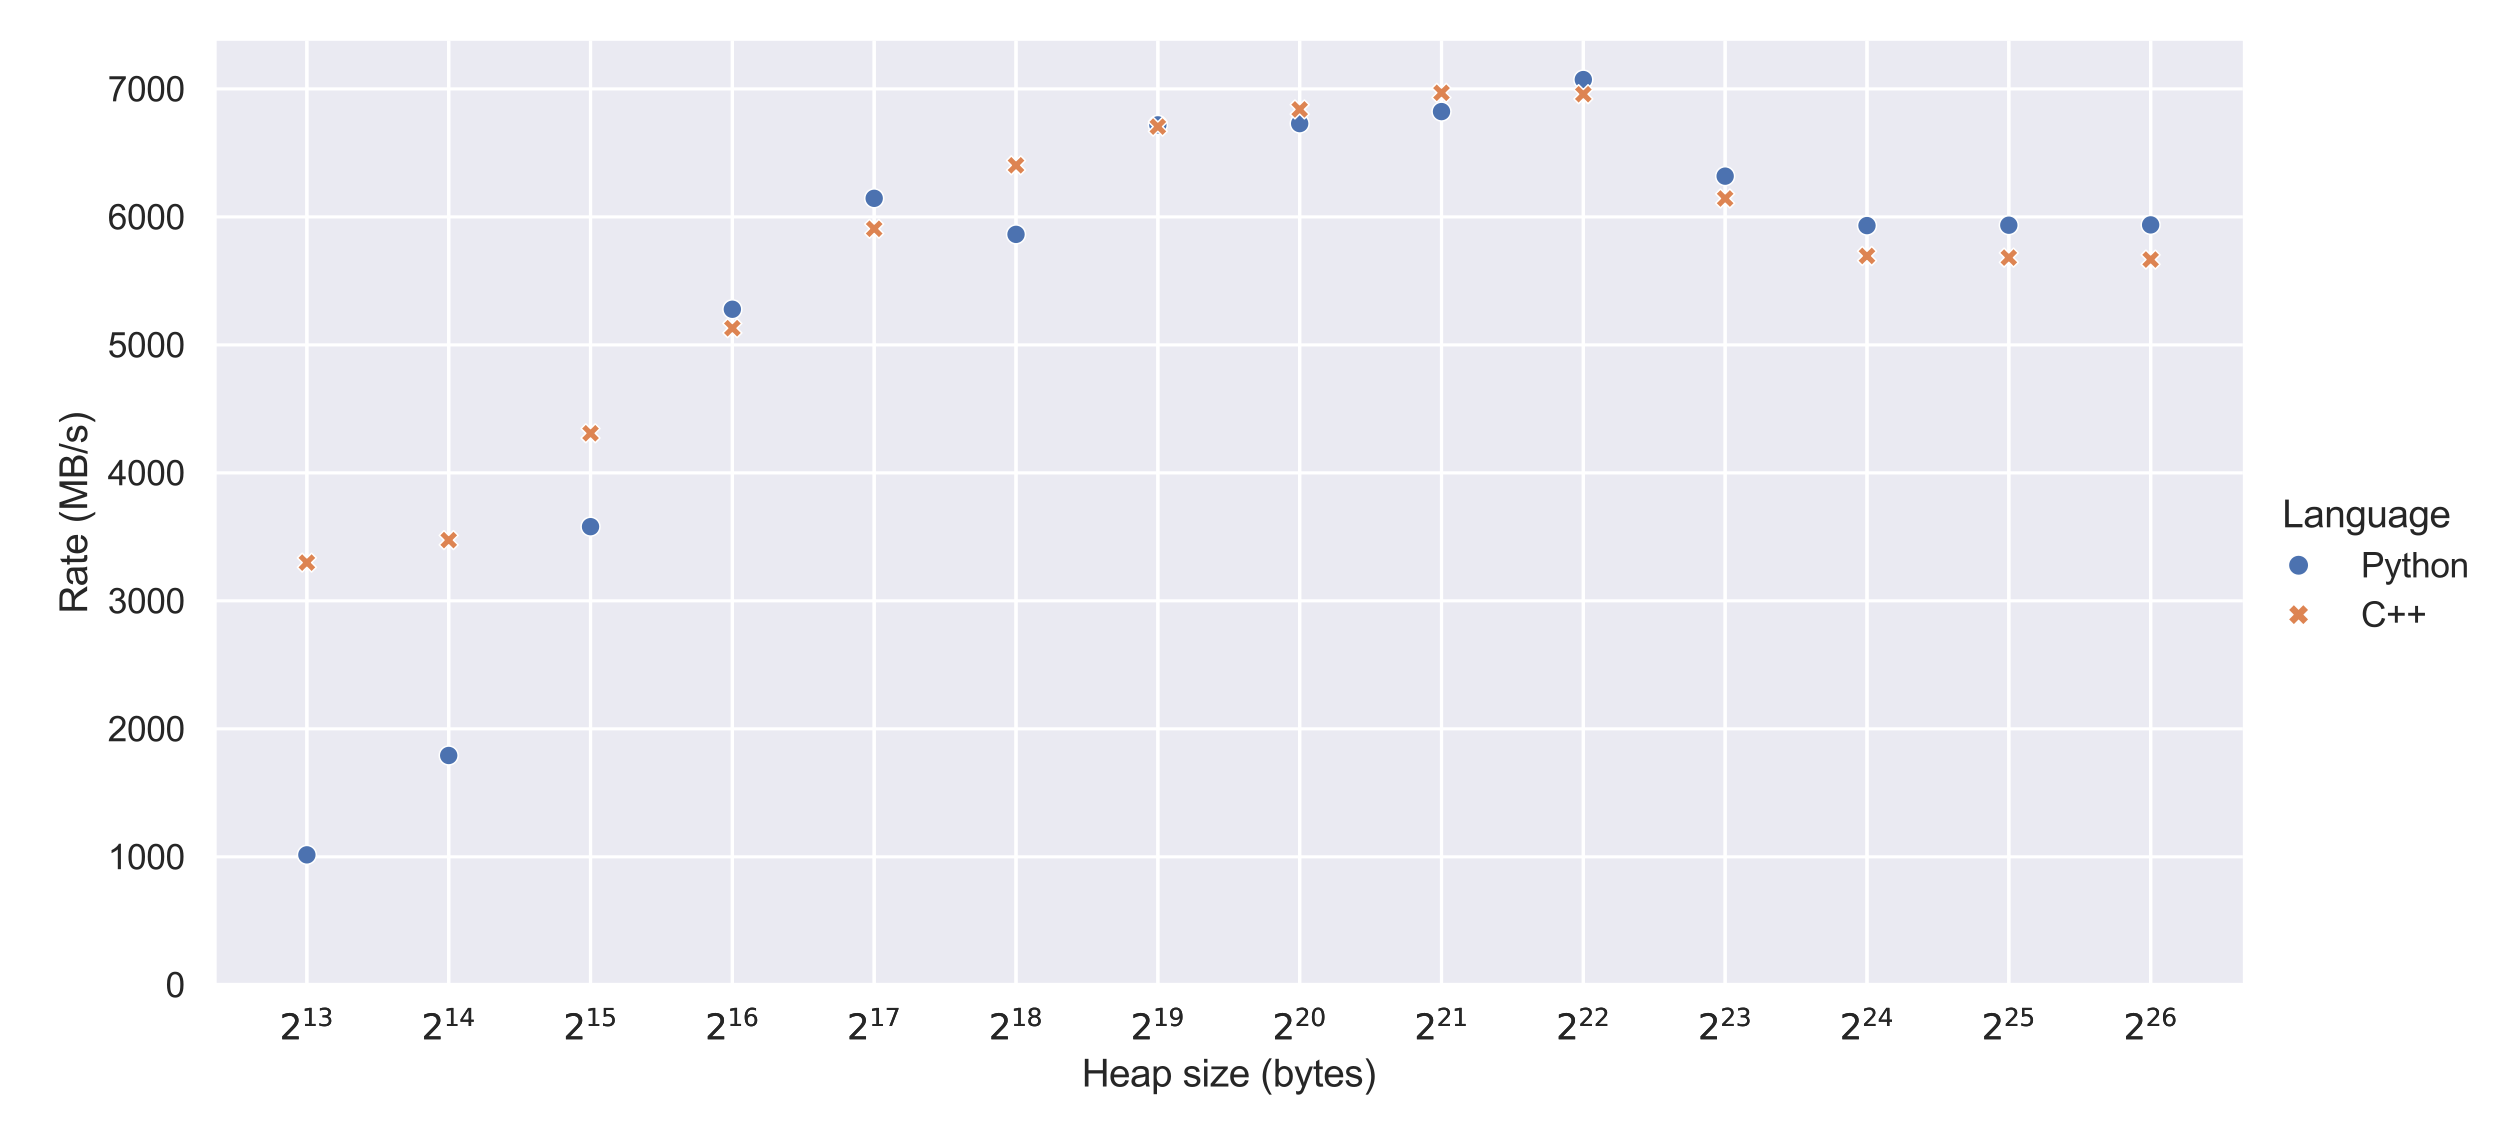 <?xml version="1.0" encoding="utf-8" standalone="no"?>
<!DOCTYPE svg PUBLIC "-//W3C//DTD SVG 1.1//EN"
  "http://www.w3.org/Graphics/SVG/1.1/DTD/svg11.dtd">
<svg xmlns:xlink="http://www.w3.org/1999/xlink" width="793.71pt" height="360pt" viewBox="0 0 793.71 360" xmlns="http://www.w3.org/2000/svg" version="1.1">
 <defs>
  <style type="text/css">*{stroke-linejoin: round; stroke-linecap: butt}</style>
 </defs>
 <g id="figure_1">
  <g id="patch_1">
   <path d="M 0 360
L 793.71 360
L 793.71 0
L 0 0
z
" style="fill: #ffffff"/>
  </g>
  <g id="axes_1">
   <g id="patch_2">
    <path d="M 68.16 312.66
L 712.063 312.66
L 712.063 12.96
L 68.16 12.96
z
" style="fill: #eaeaf2"/>
   </g>
   <g id="matplotlib.axis_1">
    <g id="xtick_1">
     <g id="line2d_1">
      <path d="M 97.428 312.66
L 97.428 12.96
" clip-path="url(#p0c4c0408ab)" style="fill: none; stroke: #ffffff; stroke-linecap: round"/>
     </g>
     <g id="text_1">
      <!-- $2^{13}$ -->
      <g style="fill: #262626" transform="translate(88.793 330.034) scale(0.11 -0.11)">
       <defs>
        <path id="DejaVuSans-32" d="M 1228 531
L 3431 531
L 3431 0
L 469 0
L 469 531
Q 828 903 1448 1529
Q 2069 2156 2228 2338
Q 2531 2678 2651 2914
Q 2772 3150 2772 3378
Q 2772 3750 2511 3984
Q 2250 4219 1831 4219
Q 1534 4219 1204 4116
Q 875 4013 500 3803
L 500 4441
Q 881 4594 1212 4672
Q 1544 4750 1819 4750
Q 2544 4750 2975 4387
Q 3406 4025 3406 3419
Q 3406 3131 3298 2873
Q 3191 2616 2906 2266
Q 2828 2175 2409 1742
Q 1991 1309 1228 531
z
" transform="scale(0.016)"/>
        <path id="DejaVuSans-31" d="M 794 531
L 1825 531
L 1825 4091
L 703 3866
L 703 4441
L 1819 4666
L 2450 4666
L 2450 531
L 3481 531
L 3481 0
L 794 0
L 794 531
z
" transform="scale(0.016)"/>
        <path id="DejaVuSans-33" d="M 2597 2516
Q 3050 2419 3304 2112
Q 3559 1806 3559 1356
Q 3559 666 3084 287
Q 2609 -91 1734 -91
Q 1441 -91 1130 -33
Q 819 25 488 141
L 488 750
Q 750 597 1062 519
Q 1375 441 1716 441
Q 2309 441 2620 675
Q 2931 909 2931 1356
Q 2931 1769 2642 2001
Q 2353 2234 1838 2234
L 1294 2234
L 1294 2753
L 1863 2753
Q 2328 2753 2575 2939
Q 2822 3125 2822 3475
Q 2822 3834 2567 4026
Q 2313 4219 1838 4219
Q 1578 4219 1281 4162
Q 984 4106 628 3988
L 628 4550
Q 988 4650 1302 4700
Q 1616 4750 1894 4750
Q 2613 4750 3031 4423
Q 3450 4097 3450 3541
Q 3450 3153 3228 2886
Q 3006 2619 2597 2516
z
" transform="scale(0.016)"/>
       </defs>
       <use xlink:href="#DejaVuSans-32" transform="translate(0 0.766)"/>
       <use xlink:href="#DejaVuSans-31" transform="translate(64.58 39.047) scale(0.7)"/>
       <use xlink:href="#DejaVuSans-33" transform="translate(109.116 39.047) scale(0.7)"/>
      </g>
     </g>
    </g>
    <g id="xtick_2">
     <g id="line2d_2">
      <path d="M 142.456 312.66
L 142.456 12.96
" clip-path="url(#p0c4c0408ab)" style="fill: none; stroke: #ffffff; stroke-linecap: round"/>
     </g>
     <g id="text_2">
      <!-- $2^{14}$ -->
      <g style="fill: #262626" transform="translate(133.821 330.034) scale(0.11 -0.11)">
       <defs>
        <path id="DejaVuSans-34" d="M 2419 4116
L 825 1625
L 2419 1625
L 2419 4116
z
M 2253 4666
L 3047 4666
L 3047 1625
L 3713 1625
L 3713 1100
L 3047 1100
L 3047 0
L 2419 0
L 2419 1100
L 313 1100
L 313 1709
L 2253 4666
z
" transform="scale(0.016)"/>
       </defs>
       <use xlink:href="#DejaVuSans-32" transform="translate(0 0.684)"/>
       <use xlink:href="#DejaVuSans-31" transform="translate(64.58 38.966) scale(0.7)"/>
       <use xlink:href="#DejaVuSans-34" transform="translate(109.116 38.966) scale(0.7)"/>
      </g>
     </g>
    </g>
    <g id="xtick_3">
     <g id="line2d_3">
      <path d="M 187.485 312.66
L 187.485 12.96
" clip-path="url(#p0c4c0408ab)" style="fill: none; stroke: #ffffff; stroke-linecap: round"/>
     </g>
     <g id="text_3">
      <!-- $2^{15}$ -->
      <g style="fill: #262626" transform="translate(178.85 330.034) scale(0.11 -0.11)">
       <defs>
        <path id="DejaVuSans-35" d="M 691 4666
L 3169 4666
L 3169 4134
L 1269 4134
L 1269 2991
Q 1406 3038 1543 3061
Q 1681 3084 1819 3084
Q 2600 3084 3056 2656
Q 3513 2228 3513 1497
Q 3513 744 3044 326
Q 2575 -91 1722 -91
Q 1428 -91 1123 -41
Q 819 9 494 109
L 494 744
Q 775 591 1075 516
Q 1375 441 1709 441
Q 2250 441 2565 725
Q 2881 1009 2881 1497
Q 2881 1984 2565 2268
Q 2250 2553 1709 2553
Q 1456 2553 1204 2497
Q 953 2441 691 2322
L 691 4666
z
" transform="scale(0.016)"/>
       </defs>
       <use xlink:href="#DejaVuSans-32" transform="translate(0 0.684)"/>
       <use xlink:href="#DejaVuSans-31" transform="translate(64.58 38.966) scale(0.7)"/>
       <use xlink:href="#DejaVuSans-35" transform="translate(109.116 38.966) scale(0.7)"/>
      </g>
     </g>
    </g>
    <g id="xtick_4">
     <g id="line2d_4">
      <path d="M 232.513 312.66
L 232.513 12.96
" clip-path="url(#p0c4c0408ab)" style="fill: none; stroke: #ffffff; stroke-linecap: round"/>
     </g>
     <g id="text_4">
      <!-- $2^{16}$ -->
      <g style="fill: #262626" transform="translate(223.878 330.034) scale(0.11 -0.11)">
       <defs>
        <path id="DejaVuSans-36" d="M 2113 2584
Q 1688 2584 1439 2293
Q 1191 2003 1191 1497
Q 1191 994 1439 701
Q 1688 409 2113 409
Q 2538 409 2786 701
Q 3034 994 3034 1497
Q 3034 2003 2786 2293
Q 2538 2584 2113 2584
z
M 3366 4563
L 3366 3988
Q 3128 4100 2886 4159
Q 2644 4219 2406 4219
Q 1781 4219 1451 3797
Q 1122 3375 1075 2522
Q 1259 2794 1537 2939
Q 1816 3084 2150 3084
Q 2853 3084 3261 2657
Q 3669 2231 3669 1497
Q 3669 778 3244 343
Q 2819 -91 2113 -91
Q 1303 -91 875 529
Q 447 1150 447 2328
Q 447 3434 972 4092
Q 1497 4750 2381 4750
Q 2619 4750 2861 4703
Q 3103 4656 3366 4563
z
" transform="scale(0.016)"/>
       </defs>
       <use xlink:href="#DejaVuSans-32" transform="translate(0 0.766)"/>
       <use xlink:href="#DejaVuSans-31" transform="translate(64.58 39.047) scale(0.7)"/>
       <use xlink:href="#DejaVuSans-36" transform="translate(109.116 39.047) scale(0.7)"/>
      </g>
     </g>
    </g>
    <g id="xtick_5">
     <g id="line2d_5">
      <path d="M 277.541 312.66
L 277.541 12.96
" clip-path="url(#p0c4c0408ab)" style="fill: none; stroke: #ffffff; stroke-linecap: round"/>
     </g>
     <g id="text_5">
      <!-- $2^{17}$ -->
      <g style="fill: #262626" transform="translate(268.906 330.034) scale(0.11 -0.11)">
       <defs>
        <path id="DejaVuSans-37" d="M 525 4666
L 3525 4666
L 3525 4397
L 1831 0
L 1172 0
L 2766 4134
L 525 4134
L 525 4666
z
" transform="scale(0.016)"/>
       </defs>
       <use xlink:href="#DejaVuSans-32" transform="translate(0 0.684)"/>
       <use xlink:href="#DejaVuSans-31" transform="translate(64.58 38.966) scale(0.7)"/>
       <use xlink:href="#DejaVuSans-37" transform="translate(109.116 38.966) scale(0.7)"/>
      </g>
     </g>
    </g>
    <g id="xtick_6">
     <g id="line2d_6">
      <path d="M 322.569 312.66
L 322.569 12.96
" clip-path="url(#p0c4c0408ab)" style="fill: none; stroke: #ffffff; stroke-linecap: round"/>
     </g>
     <g id="text_6">
      <!-- $2^{18}$ -->
      <g style="fill: #262626" transform="translate(313.934 330.034) scale(0.11 -0.11)">
       <defs>
        <path id="DejaVuSans-38" d="M 2034 2216
Q 1584 2216 1326 1975
Q 1069 1734 1069 1313
Q 1069 891 1326 650
Q 1584 409 2034 409
Q 2484 409 2743 651
Q 3003 894 3003 1313
Q 3003 1734 2745 1975
Q 2488 2216 2034 2216
z
M 1403 2484
Q 997 2584 770 2862
Q 544 3141 544 3541
Q 544 4100 942 4425
Q 1341 4750 2034 4750
Q 2731 4750 3128 4425
Q 3525 4100 3525 3541
Q 3525 3141 3298 2862
Q 3072 2584 2669 2484
Q 3125 2378 3379 2068
Q 3634 1759 3634 1313
Q 3634 634 3220 271
Q 2806 -91 2034 -91
Q 1263 -91 848 271
Q 434 634 434 1313
Q 434 1759 690 2068
Q 947 2378 1403 2484
z
M 1172 3481
Q 1172 3119 1398 2916
Q 1625 2713 2034 2713
Q 2441 2713 2670 2916
Q 2900 3119 2900 3481
Q 2900 3844 2670 4047
Q 2441 4250 2034 4250
Q 1625 4250 1398 4047
Q 1172 3844 1172 3481
z
" transform="scale(0.016)"/>
       </defs>
       <use xlink:href="#DejaVuSans-32" transform="translate(0 0.766)"/>
       <use xlink:href="#DejaVuSans-31" transform="translate(64.58 39.047) scale(0.7)"/>
       <use xlink:href="#DejaVuSans-38" transform="translate(109.116 39.047) scale(0.7)"/>
      </g>
     </g>
    </g>
    <g id="xtick_7">
     <g id="line2d_7">
      <path d="M 367.597 312.66
L 367.597 12.96
" clip-path="url(#p0c4c0408ab)" style="fill: none; stroke: #ffffff; stroke-linecap: round"/>
     </g>
     <g id="text_7">
      <!-- $2^{19}$ -->
      <g style="fill: #262626" transform="translate(358.962 330.034) scale(0.11 -0.11)">
       <defs>
        <path id="DejaVuSans-39" d="M 703 97
L 703 672
Q 941 559 1184 500
Q 1428 441 1663 441
Q 2288 441 2617 861
Q 2947 1281 2994 2138
Q 2813 1869 2534 1725
Q 2256 1581 1919 1581
Q 1219 1581 811 2004
Q 403 2428 403 3163
Q 403 3881 828 4315
Q 1253 4750 1959 4750
Q 2769 4750 3195 4129
Q 3622 3509 3622 2328
Q 3622 1225 3098 567
Q 2575 -91 1691 -91
Q 1453 -91 1209 -44
Q 966 3 703 97
z
M 1959 2075
Q 2384 2075 2632 2365
Q 2881 2656 2881 3163
Q 2881 3666 2632 3958
Q 2384 4250 1959 4250
Q 1534 4250 1286 3958
Q 1038 3666 1038 3163
Q 1038 2656 1286 2365
Q 1534 2075 1959 2075
z
" transform="scale(0.016)"/>
       </defs>
       <use xlink:href="#DejaVuSans-32" transform="translate(0 0.766)"/>
       <use xlink:href="#DejaVuSans-31" transform="translate(64.58 39.047) scale(0.7)"/>
       <use xlink:href="#DejaVuSans-39" transform="translate(109.116 39.047) scale(0.7)"/>
      </g>
     </g>
    </g>
    <g id="xtick_8">
     <g id="line2d_8">
      <path d="M 412.625 312.66
L 412.625 12.96
" clip-path="url(#p0c4c0408ab)" style="fill: none; stroke: #ffffff; stroke-linecap: round"/>
     </g>
     <g id="text_8">
      <!-- $2^{20}$ -->
      <g style="fill: #262626" transform="translate(403.99 330.034) scale(0.11 -0.11)">
       <defs>
        <path id="DejaVuSans-30" d="M 2034 4250
Q 1547 4250 1301 3770
Q 1056 3291 1056 2328
Q 1056 1369 1301 889
Q 1547 409 2034 409
Q 2525 409 2770 889
Q 3016 1369 3016 2328
Q 3016 3291 2770 3770
Q 2525 4250 2034 4250
z
M 2034 4750
Q 2819 4750 3233 4129
Q 3647 3509 3647 2328
Q 3647 1150 3233 529
Q 2819 -91 2034 -91
Q 1250 -91 836 529
Q 422 1150 422 2328
Q 422 3509 836 4129
Q 1250 4750 2034 4750
z
" transform="scale(0.016)"/>
       </defs>
       <use xlink:href="#DejaVuSans-32" transform="translate(0 0.766)"/>
       <use xlink:href="#DejaVuSans-32" transform="translate(64.58 39.047) scale(0.7)"/>
       <use xlink:href="#DejaVuSans-30" transform="translate(109.116 39.047) scale(0.7)"/>
      </g>
     </g>
    </g>
    <g id="xtick_9">
     <g id="line2d_9">
      <path d="M 457.654 312.66
L 457.654 12.96
" clip-path="url(#p0c4c0408ab)" style="fill: none; stroke: #ffffff; stroke-linecap: round"/>
     </g>
     <g id="text_9">
      <!-- $2^{21}$ -->
      <g style="fill: #262626" transform="translate(449.019 330.034) scale(0.11 -0.11)">
       <use xlink:href="#DejaVuSans-32" transform="translate(0 0.766)"/>
       <use xlink:href="#DejaVuSans-32" transform="translate(64.58 39.047) scale(0.7)"/>
       <use xlink:href="#DejaVuSans-31" transform="translate(109.116 39.047) scale(0.7)"/>
      </g>
     </g>
    </g>
    <g id="xtick_10">
     <g id="line2d_10">
      <path d="M 502.682 312.66
L 502.682 12.96
" clip-path="url(#p0c4c0408ab)" style="fill: none; stroke: #ffffff; stroke-linecap: round"/>
     </g>
     <g id="text_10">
      <!-- $2^{22}$ -->
      <g style="fill: #262626" transform="translate(494.047 330.034) scale(0.11 -0.11)">
       <use xlink:href="#DejaVuSans-32" transform="translate(0 0.766)"/>
       <use xlink:href="#DejaVuSans-32" transform="translate(64.58 39.047) scale(0.7)"/>
       <use xlink:href="#DejaVuSans-32" transform="translate(109.116 39.047) scale(0.7)"/>
      </g>
     </g>
    </g>
    <g id="xtick_11">
     <g id="line2d_11">
      <path d="M 547.71 312.66
L 547.71 12.96
" clip-path="url(#p0c4c0408ab)" style="fill: none; stroke: #ffffff; stroke-linecap: round"/>
     </g>
     <g id="text_11">
      <!-- $2^{23}$ -->
      <g style="fill: #262626" transform="translate(539.075 330.034) scale(0.11 -0.11)">
       <use xlink:href="#DejaVuSans-32" transform="translate(0 0.766)"/>
       <use xlink:href="#DejaVuSans-32" transform="translate(64.58 39.047) scale(0.7)"/>
       <use xlink:href="#DejaVuSans-33" transform="translate(109.116 39.047) scale(0.7)"/>
      </g>
     </g>
    </g>
    <g id="xtick_12">
     <g id="line2d_12">
      <path d="M 592.738 312.66
L 592.738 12.96
" clip-path="url(#p0c4c0408ab)" style="fill: none; stroke: #ffffff; stroke-linecap: round"/>
     </g>
     <g id="text_12">
      <!-- $2^{24}$ -->
      <g style="fill: #262626" transform="translate(584.103 330.034) scale(0.11 -0.11)">
       <use xlink:href="#DejaVuSans-32" transform="translate(0 0.766)"/>
       <use xlink:href="#DejaVuSans-32" transform="translate(64.58 39.047) scale(0.7)"/>
       <use xlink:href="#DejaVuSans-34" transform="translate(109.116 39.047) scale(0.7)"/>
      </g>
     </g>
    </g>
    <g id="xtick_13">
     <g id="line2d_13">
      <path d="M 637.766 312.66
L 637.766 12.96
" clip-path="url(#p0c4c0408ab)" style="fill: none; stroke: #ffffff; stroke-linecap: round"/>
     </g>
     <g id="text_13">
      <!-- $2^{25}$ -->
      <g style="fill: #262626" transform="translate(629.131 330.034) scale(0.11 -0.11)">
       <use xlink:href="#DejaVuSans-32" transform="translate(0 0.766)"/>
       <use xlink:href="#DejaVuSans-32" transform="translate(64.58 39.047) scale(0.7)"/>
       <use xlink:href="#DejaVuSans-35" transform="translate(109.116 39.047) scale(0.7)"/>
      </g>
     </g>
    </g>
    <g id="xtick_14">
     <g id="line2d_14">
      <path d="M 682.795 312.66
L 682.795 12.96
" clip-path="url(#p0c4c0408ab)" style="fill: none; stroke: #ffffff; stroke-linecap: round"/>
     </g>
     <g id="text_14">
      <!-- $2^{26}$ -->
      <g style="fill: #262626" transform="translate(674.16 330.034) scale(0.11 -0.11)">
       <use xlink:href="#DejaVuSans-32" transform="translate(0 0.766)"/>
       <use xlink:href="#DejaVuSans-32" transform="translate(64.58 39.047) scale(0.7)"/>
       <use xlink:href="#DejaVuSans-36" transform="translate(109.116 39.047) scale(0.7)"/>
      </g>
     </g>
    </g>
    <g id="xtick_15">
     <g id="line2d_15">
      <path d="M 97.428 312.66
L 97.428 12.96
" clip-path="url(#p0c4c0408ab)" style="fill: none; stroke: #ffffff; stroke-linecap: round"/>
     </g>
     <g id="text_15">
      <!-- $2^{13}$ -->
      <g style="fill: #262626" transform="translate(88.793 330.034) scale(0.11 -0.11)">
       <use xlink:href="#DejaVuSans-32" transform="translate(0 0.766)"/>
       <use xlink:href="#DejaVuSans-31" transform="translate(64.58 39.047) scale(0.7)"/>
       <use xlink:href="#DejaVuSans-33" transform="translate(109.116 39.047) scale(0.7)"/>
      </g>
     </g>
    </g>
    <g id="xtick_16">
     <g id="line2d_16">
      <path d="M 142.456 312.66
L 142.456 12.96
" clip-path="url(#p0c4c0408ab)" style="fill: none; stroke: #ffffff; stroke-linecap: round"/>
     </g>
     <g id="text_16">
      <!-- $2^{14}$ -->
      <g style="fill: #262626" transform="translate(133.821 330.034) scale(0.11 -0.11)">
       <use xlink:href="#DejaVuSans-32" transform="translate(0 0.684)"/>
       <use xlink:href="#DejaVuSans-31" transform="translate(64.58 38.966) scale(0.7)"/>
       <use xlink:href="#DejaVuSans-34" transform="translate(109.116 38.966) scale(0.7)"/>
      </g>
     </g>
    </g>
    <g id="xtick_17">
     <g id="line2d_17">
      <path d="M 187.485 312.66
L 187.485 12.96
" clip-path="url(#p0c4c0408ab)" style="fill: none; stroke: #ffffff; stroke-linecap: round"/>
     </g>
     <g id="text_17">
      <!-- $2^{15}$ -->
      <g style="fill: #262626" transform="translate(178.85 330.034) scale(0.11 -0.11)">
       <use xlink:href="#DejaVuSans-32" transform="translate(0 0.684)"/>
       <use xlink:href="#DejaVuSans-31" transform="translate(64.58 38.966) scale(0.7)"/>
       <use xlink:href="#DejaVuSans-35" transform="translate(109.116 38.966) scale(0.7)"/>
      </g>
     </g>
    </g>
    <g id="xtick_18">
     <g id="line2d_18">
      <path d="M 232.513 312.66
L 232.513 12.96
" clip-path="url(#p0c4c0408ab)" style="fill: none; stroke: #ffffff; stroke-linecap: round"/>
     </g>
     <g id="text_18">
      <!-- $2^{16}$ -->
      <g style="fill: #262626" transform="translate(223.878 330.034) scale(0.11 -0.11)">
       <use xlink:href="#DejaVuSans-32" transform="translate(0 0.766)"/>
       <use xlink:href="#DejaVuSans-31" transform="translate(64.58 39.047) scale(0.7)"/>
       <use xlink:href="#DejaVuSans-36" transform="translate(109.116 39.047) scale(0.7)"/>
      </g>
     </g>
    </g>
    <g id="xtick_19">
     <g id="line2d_19">
      <path d="M 277.541 312.66
L 277.541 12.96
" clip-path="url(#p0c4c0408ab)" style="fill: none; stroke: #ffffff; stroke-linecap: round"/>
     </g>
     <g id="text_19">
      <!-- $2^{17}$ -->
      <g style="fill: #262626" transform="translate(268.906 330.034) scale(0.11 -0.11)">
       <use xlink:href="#DejaVuSans-32" transform="translate(0 0.684)"/>
       <use xlink:href="#DejaVuSans-31" transform="translate(64.58 38.966) scale(0.7)"/>
       <use xlink:href="#DejaVuSans-37" transform="translate(109.116 38.966) scale(0.7)"/>
      </g>
     </g>
    </g>
    <g id="xtick_20">
     <g id="line2d_20">
      <path d="M 322.569 312.66
L 322.569 12.96
" clip-path="url(#p0c4c0408ab)" style="fill: none; stroke: #ffffff; stroke-linecap: round"/>
     </g>
     <g id="text_20">
      <!-- $2^{18}$ -->
      <g style="fill: #262626" transform="translate(313.934 330.034) scale(0.11 -0.11)">
       <use xlink:href="#DejaVuSans-32" transform="translate(0 0.766)"/>
       <use xlink:href="#DejaVuSans-31" transform="translate(64.58 39.047) scale(0.7)"/>
       <use xlink:href="#DejaVuSans-38" transform="translate(109.116 39.047) scale(0.7)"/>
      </g>
     </g>
    </g>
    <g id="xtick_21">
     <g id="line2d_21">
      <path d="M 367.597 312.66
L 367.597 12.96
" clip-path="url(#p0c4c0408ab)" style="fill: none; stroke: #ffffff; stroke-linecap: round"/>
     </g>
     <g id="text_21">
      <!-- $2^{19}$ -->
      <g style="fill: #262626" transform="translate(358.962 330.034) scale(0.11 -0.11)">
       <use xlink:href="#DejaVuSans-32" transform="translate(0 0.766)"/>
       <use xlink:href="#DejaVuSans-31" transform="translate(64.58 39.047) scale(0.7)"/>
       <use xlink:href="#DejaVuSans-39" transform="translate(109.116 39.047) scale(0.7)"/>
      </g>
     </g>
    </g>
    <g id="xtick_22">
     <g id="line2d_22">
      <path d="M 412.625 312.66
L 412.625 12.96
" clip-path="url(#p0c4c0408ab)" style="fill: none; stroke: #ffffff; stroke-linecap: round"/>
     </g>
     <g id="text_22">
      <!-- $2^{20}$ -->
      <g style="fill: #262626" transform="translate(403.99 330.034) scale(0.11 -0.11)">
       <use xlink:href="#DejaVuSans-32" transform="translate(0 0.766)"/>
       <use xlink:href="#DejaVuSans-32" transform="translate(64.58 39.047) scale(0.7)"/>
       <use xlink:href="#DejaVuSans-30" transform="translate(109.116 39.047) scale(0.7)"/>
      </g>
     </g>
    </g>
    <g id="xtick_23">
     <g id="line2d_23">
      <path d="M 457.654 312.66
L 457.654 12.96
" clip-path="url(#p0c4c0408ab)" style="fill: none; stroke: #ffffff; stroke-linecap: round"/>
     </g>
     <g id="text_23">
      <!-- $2^{21}$ -->
      <g style="fill: #262626" transform="translate(449.019 330.034) scale(0.11 -0.11)">
       <use xlink:href="#DejaVuSans-32" transform="translate(0 0.766)"/>
       <use xlink:href="#DejaVuSans-32" transform="translate(64.58 39.047) scale(0.7)"/>
       <use xlink:href="#DejaVuSans-31" transform="translate(109.116 39.047) scale(0.7)"/>
      </g>
     </g>
    </g>
    <g id="xtick_24">
     <g id="line2d_24">
      <path d="M 502.682 312.66
L 502.682 12.96
" clip-path="url(#p0c4c0408ab)" style="fill: none; stroke: #ffffff; stroke-linecap: round"/>
     </g>
     <g id="text_24">
      <!-- $2^{22}$ -->
      <g style="fill: #262626" transform="translate(494.047 330.034) scale(0.11 -0.11)">
       <use xlink:href="#DejaVuSans-32" transform="translate(0 0.766)"/>
       <use xlink:href="#DejaVuSans-32" transform="translate(64.58 39.047) scale(0.7)"/>
       <use xlink:href="#DejaVuSans-32" transform="translate(109.116 39.047) scale(0.7)"/>
      </g>
     </g>
    </g>
    <g id="xtick_25">
     <g id="line2d_25">
      <path d="M 547.71 312.66
L 547.71 12.96
" clip-path="url(#p0c4c0408ab)" style="fill: none; stroke: #ffffff; stroke-linecap: round"/>
     </g>
     <g id="text_25">
      <!-- $2^{23}$ -->
      <g style="fill: #262626" transform="translate(539.075 330.034) scale(0.11 -0.11)">
       <use xlink:href="#DejaVuSans-32" transform="translate(0 0.766)"/>
       <use xlink:href="#DejaVuSans-32" transform="translate(64.58 39.047) scale(0.7)"/>
       <use xlink:href="#DejaVuSans-33" transform="translate(109.116 39.047) scale(0.7)"/>
      </g>
     </g>
    </g>
    <g id="xtick_26">
     <g id="line2d_26">
      <path d="M 592.738 312.66
L 592.738 12.96
" clip-path="url(#p0c4c0408ab)" style="fill: none; stroke: #ffffff; stroke-linecap: round"/>
     </g>
     <g id="text_26">
      <!-- $2^{24}$ -->
      <g style="fill: #262626" transform="translate(584.103 330.034) scale(0.11 -0.11)">
       <use xlink:href="#DejaVuSans-32" transform="translate(0 0.766)"/>
       <use xlink:href="#DejaVuSans-32" transform="translate(64.58 39.047) scale(0.7)"/>
       <use xlink:href="#DejaVuSans-34" transform="translate(109.116 39.047) scale(0.7)"/>
      </g>
     </g>
    </g>
    <g id="xtick_27">
     <g id="line2d_27">
      <path d="M 637.766 312.66
L 637.766 12.96
" clip-path="url(#p0c4c0408ab)" style="fill: none; stroke: #ffffff; stroke-linecap: round"/>
     </g>
     <g id="text_27">
      <!-- $2^{25}$ -->
      <g style="fill: #262626" transform="translate(629.131 330.034) scale(0.11 -0.11)">
       <use xlink:href="#DejaVuSans-32" transform="translate(0 0.766)"/>
       <use xlink:href="#DejaVuSans-32" transform="translate(64.58 39.047) scale(0.7)"/>
       <use xlink:href="#DejaVuSans-35" transform="translate(109.116 39.047) scale(0.7)"/>
      </g>
     </g>
    </g>
    <g id="xtick_28">
     <g id="line2d_28">
      <path d="M 682.795 312.66
L 682.795 12.96
" clip-path="url(#p0c4c0408ab)" style="fill: none; stroke: #ffffff; stroke-linecap: round"/>
     </g>
     <g id="text_28">
      <!-- $2^{26}$ -->
      <g style="fill: #262626" transform="translate(674.16 330.034) scale(0.11 -0.11)">
       <use xlink:href="#DejaVuSans-32" transform="translate(0 0.766)"/>
       <use xlink:href="#DejaVuSans-32" transform="translate(64.58 39.047) scale(0.7)"/>
       <use xlink:href="#DejaVuSans-36" transform="translate(109.116 39.047) scale(0.7)"/>
      </g>
     </g>
    </g>
    <g id="xtick_29"/>
    <g id="xtick_30"/>
    <g id="xtick_31"/>
    <g id="xtick_32"/>
    <g id="xtick_33"/>
    <g id="xtick_34"/>
    <g id="xtick_35"/>
    <g id="xtick_36"/>
    <g id="xtick_37"/>
    <g id="xtick_38"/>
    <g id="xtick_39"/>
    <g id="xtick_40"/>
    <g id="xtick_41"/>
    <g id="xtick_42"/>
    <g id="xtick_43"/>
    <g id="xtick_44"/>
    <g id="xtick_45"/>
    <g id="xtick_46"/>
    <g id="xtick_47"/>
    <g id="xtick_48"/>
    <g id="xtick_49"/>
    <g id="xtick_50"/>
    <g id="xtick_51"/>
    <g id="xtick_52"/>
    <g id="xtick_53"/>
    <g id="xtick_54"/>
    <g id="xtick_55"/>
    <g id="xtick_56"/>
    <g id="xtick_57"/>
    <g id="xtick_58"/>
    <g id="xtick_59"/>
    <g id="xtick_60"/>
    <g id="xtick_61"/>
    <g id="xtick_62"/>
    <g id="xtick_63"/>
    <g id="xtick_64"/>
    <g id="text_29">
     <!-- Heap size (bytes) -->
     <g style="fill: #262626" transform="translate(343.429 344.955) scale(0.12 -0.12)">
      <defs>
       <path id="ArialMT-48" d="M 513 0
L 513 4581
L 1119 4581
L 1119 2700
L 3500 2700
L 3500 4581
L 4106 4581
L 4106 0
L 3500 0
L 3500 2159
L 1119 2159
L 1119 0
L 513 0
z
" transform="scale(0.016)"/>
       <path id="ArialMT-65" d="M 2694 1069
L 3275 997
Q 3138 488 2766 206
Q 2394 -75 1816 -75
Q 1088 -75 661 373
Q 234 822 234 1631
Q 234 2469 665 2931
Q 1097 3394 1784 3394
Q 2450 3394 2872 2941
Q 3294 2488 3294 1666
Q 3294 1616 3291 1516
L 816 1516
Q 847 969 1125 678
Q 1403 388 1819 388
Q 2128 388 2347 550
Q 2566 713 2694 1069
z
M 847 1978
L 2700 1978
Q 2663 2397 2488 2606
Q 2219 2931 1791 2931
Q 1403 2931 1139 2672
Q 875 2413 847 1978
z
" transform="scale(0.016)"/>
       <path id="ArialMT-61" d="M 2588 409
Q 2275 144 1986 34
Q 1697 -75 1366 -75
Q 819 -75 525 192
Q 231 459 231 875
Q 231 1119 342 1320
Q 453 1522 633 1644
Q 813 1766 1038 1828
Q 1203 1872 1538 1913
Q 2219 1994 2541 2106
Q 2544 2222 2544 2253
Q 2544 2597 2384 2738
Q 2169 2928 1744 2928
Q 1347 2928 1158 2789
Q 969 2650 878 2297
L 328 2372
Q 403 2725 575 2942
Q 747 3159 1072 3276
Q 1397 3394 1825 3394
Q 2250 3394 2515 3294
Q 2781 3194 2906 3042
Q 3031 2891 3081 2659
Q 3109 2516 3109 2141
L 3109 1391
Q 3109 606 3145 398
Q 3181 191 3288 0
L 2700 0
Q 2613 175 2588 409
z
M 2541 1666
Q 2234 1541 1622 1453
Q 1275 1403 1131 1340
Q 988 1278 909 1158
Q 831 1038 831 891
Q 831 666 1001 516
Q 1172 366 1500 366
Q 1825 366 2078 508
Q 2331 650 2450 897
Q 2541 1088 2541 1459
L 2541 1666
z
" transform="scale(0.016)"/>
       <path id="ArialMT-70" d="M 422 -1272
L 422 3319
L 934 3319
L 934 2888
Q 1116 3141 1344 3267
Q 1572 3394 1897 3394
Q 2322 3394 2647 3175
Q 2972 2956 3137 2557
Q 3303 2159 3303 1684
Q 3303 1175 3120 767
Q 2938 359 2589 142
Q 2241 -75 1856 -75
Q 1575 -75 1351 44
Q 1128 163 984 344
L 984 -1272
L 422 -1272
z
M 931 1641
Q 931 1000 1190 694
Q 1450 388 1819 388
Q 2194 388 2461 705
Q 2728 1022 2728 1688
Q 2728 2322 2467 2637
Q 2206 2953 1844 2953
Q 1484 2953 1207 2617
Q 931 2281 931 1641
z
" transform="scale(0.016)"/>
       <path id="ArialMT-20" transform="scale(0.016)"/>
       <path id="ArialMT-73" d="M 197 991
L 753 1078
Q 800 744 1014 566
Q 1228 388 1613 388
Q 2000 388 2187 545
Q 2375 703 2375 916
Q 2375 1106 2209 1216
Q 2094 1291 1634 1406
Q 1016 1563 777 1677
Q 538 1791 414 1992
Q 291 2194 291 2438
Q 291 2659 392 2848
Q 494 3038 669 3163
Q 800 3259 1026 3326
Q 1253 3394 1513 3394
Q 1903 3394 2198 3281
Q 2494 3169 2634 2976
Q 2775 2784 2828 2463
L 2278 2388
Q 2241 2644 2061 2787
Q 1881 2931 1553 2931
Q 1166 2931 1000 2803
Q 834 2675 834 2503
Q 834 2394 903 2306
Q 972 2216 1119 2156
Q 1203 2125 1616 2013
Q 2213 1853 2448 1751
Q 2684 1650 2818 1456
Q 2953 1263 2953 975
Q 2953 694 2789 445
Q 2625 197 2315 61
Q 2006 -75 1616 -75
Q 969 -75 630 194
Q 291 463 197 991
z
" transform="scale(0.016)"/>
       <path id="ArialMT-69" d="M 425 3934
L 425 4581
L 988 4581
L 988 3934
L 425 3934
z
M 425 0
L 425 3319
L 988 3319
L 988 0
L 425 0
z
" transform="scale(0.016)"/>
       <path id="ArialMT-7a" d="M 125 0
L 125 456
L 2238 2881
Q 1878 2863 1603 2863
L 250 2863
L 250 3319
L 2963 3319
L 2963 2947
L 1166 841
L 819 456
Q 1197 484 1528 484
L 3063 484
L 3063 0
L 125 0
z
" transform="scale(0.016)"/>
       <path id="ArialMT-28" d="M 1497 -1347
Q 1031 -759 709 28
Q 388 816 388 1659
Q 388 2403 628 3084
Q 909 3875 1497 4659
L 1900 4659
Q 1522 4009 1400 3731
Q 1209 3300 1100 2831
Q 966 2247 966 1656
Q 966 153 1900 -1347
L 1497 -1347
z
" transform="scale(0.016)"/>
       <path id="ArialMT-62" d="M 941 0
L 419 0
L 419 4581
L 981 4581
L 981 2947
Q 1338 3394 1891 3394
Q 2197 3394 2470 3270
Q 2744 3147 2920 2923
Q 3097 2700 3197 2384
Q 3297 2069 3297 1709
Q 3297 856 2875 390
Q 2453 -75 1863 -75
Q 1275 -75 941 416
L 941 0
z
M 934 1684
Q 934 1088 1097 822
Q 1363 388 1816 388
Q 2184 388 2453 708
Q 2722 1028 2722 1663
Q 2722 2313 2464 2622
Q 2206 2931 1841 2931
Q 1472 2931 1203 2611
Q 934 2291 934 1684
z
" transform="scale(0.016)"/>
       <path id="ArialMT-79" d="M 397 -1278
L 334 -750
Q 519 -800 656 -800
Q 844 -800 956 -737
Q 1069 -675 1141 -563
Q 1194 -478 1313 -144
Q 1328 -97 1363 -6
L 103 3319
L 709 3319
L 1400 1397
Q 1534 1031 1641 628
Q 1738 1016 1872 1384
L 2581 3319
L 3144 3319
L 1881 -56
Q 1678 -603 1566 -809
Q 1416 -1088 1222 -1217
Q 1028 -1347 759 -1347
Q 597 -1347 397 -1278
z
" transform="scale(0.016)"/>
       <path id="ArialMT-74" d="M 1650 503
L 1731 6
Q 1494 -44 1306 -44
Q 1000 -44 831 53
Q 663 150 594 308
Q 525 466 525 972
L 525 2881
L 113 2881
L 113 3319
L 525 3319
L 525 4141
L 1084 4478
L 1084 3319
L 1650 3319
L 1650 2881
L 1084 2881
L 1084 941
Q 1084 700 1114 631
Q 1144 563 1211 522
Q 1278 481 1403 481
Q 1497 481 1650 503
z
" transform="scale(0.016)"/>
       <path id="ArialMT-29" d="M 791 -1347
L 388 -1347
Q 1322 153 1322 1656
Q 1322 2244 1188 2822
Q 1081 3291 891 3722
Q 769 4003 388 4659
L 791 4659
Q 1378 3875 1659 3084
Q 1900 2403 1900 1659
Q 1900 816 1576 28
Q 1253 -759 791 -1347
z
" transform="scale(0.016)"/>
      </defs>
      <use xlink:href="#ArialMT-48"/>
      <use xlink:href="#ArialMT-65" x="72.217"/>
      <use xlink:href="#ArialMT-61" x="127.832"/>
      <use xlink:href="#ArialMT-70" x="183.447"/>
      <use xlink:href="#ArialMT-20" x="239.062"/>
      <use xlink:href="#ArialMT-73" x="266.846"/>
      <use xlink:href="#ArialMT-69" x="316.846"/>
      <use xlink:href="#ArialMT-7a" x="339.062"/>
      <use xlink:href="#ArialMT-65" x="389.062"/>
      <use xlink:href="#ArialMT-20" x="444.678"/>
      <use xlink:href="#ArialMT-28" x="472.461"/>
      <use xlink:href="#ArialMT-62" x="505.762"/>
      <use xlink:href="#ArialMT-79" x="561.377"/>
      <use xlink:href="#ArialMT-74" x="611.377"/>
      <use xlink:href="#ArialMT-65" x="639.16"/>
      <use xlink:href="#ArialMT-73" x="694.775"/>
      <use xlink:href="#ArialMT-29" x="744.775"/>
     </g>
    </g>
   </g>
   <g id="matplotlib.axis_2">
    <g id="ytick_1">
     <g id="line2d_29">
      <path d="M 68.16 312.66
L 712.063 312.66
" clip-path="url(#p0c4c0408ab)" style="fill: none; stroke: #ffffff; stroke-linecap: round"/>
     </g>
     <g id="text_30">
      <!-- 0 -->
      <g style="fill: #262626" transform="translate(52.543 316.597) scale(0.11 -0.11)">
       <defs>
        <path id="ArialMT-30" d="M 266 2259
Q 266 3072 433 3567
Q 600 4063 929 4331
Q 1259 4600 1759 4600
Q 2128 4600 2406 4451
Q 2684 4303 2865 4023
Q 3047 3744 3150 3342
Q 3253 2941 3253 2259
Q 3253 1453 3087 958
Q 2922 463 2592 192
Q 2263 -78 1759 -78
Q 1097 -78 719 397
Q 266 969 266 2259
z
M 844 2259
Q 844 1131 1108 757
Q 1372 384 1759 384
Q 2147 384 2411 759
Q 2675 1134 2675 2259
Q 2675 3391 2411 3762
Q 2147 4134 1753 4134
Q 1366 4134 1134 3806
Q 844 3388 844 2259
z
" transform="scale(0.016)"/>
       </defs>
       <use xlink:href="#ArialMT-30"/>
      </g>
     </g>
    </g>
    <g id="ytick_2">
     <g id="line2d_30">
      <path d="M 68.16 272.027
L 712.063 272.027
" clip-path="url(#p0c4c0408ab)" style="fill: none; stroke: #ffffff; stroke-linecap: round"/>
     </g>
     <g id="text_31">
      <!-- 1000 -->
      <g style="fill: #262626" transform="translate(34.192 275.964) scale(0.11 -0.11)">
       <defs>
        <path id="ArialMT-31" d="M 2384 0
L 1822 0
L 1822 3584
Q 1619 3391 1289 3197
Q 959 3003 697 2906
L 697 3450
Q 1169 3672 1522 3987
Q 1875 4303 2022 4600
L 2384 4600
L 2384 0
z
" transform="scale(0.016)"/>
       </defs>
       <use xlink:href="#ArialMT-31"/>
       <use xlink:href="#ArialMT-30" x="55.615"/>
       <use xlink:href="#ArialMT-30" x="111.23"/>
       <use xlink:href="#ArialMT-30" x="166.846"/>
      </g>
     </g>
    </g>
    <g id="ytick_3">
     <g id="line2d_31">
      <path d="M 68.16 231.394
L 712.063 231.394
" clip-path="url(#p0c4c0408ab)" style="fill: none; stroke: #ffffff; stroke-linecap: round"/>
     </g>
     <g id="text_32">
      <!-- 2000 -->
      <g style="fill: #262626" transform="translate(34.192 235.331) scale(0.11 -0.11)">
       <defs>
        <path id="ArialMT-32" d="M 3222 541
L 3222 0
L 194 0
Q 188 203 259 391
Q 375 700 629 1000
Q 884 1300 1366 1694
Q 2113 2306 2375 2664
Q 2638 3022 2638 3341
Q 2638 3675 2398 3904
Q 2159 4134 1775 4134
Q 1369 4134 1125 3890
Q 881 3647 878 3216
L 300 3275
Q 359 3922 746 4261
Q 1134 4600 1788 4600
Q 2447 4600 2831 4234
Q 3216 3869 3216 3328
Q 3216 3053 3103 2787
Q 2991 2522 2730 2228
Q 2469 1934 1863 1422
Q 1356 997 1212 845
Q 1069 694 975 541
L 3222 541
z
" transform="scale(0.016)"/>
       </defs>
       <use xlink:href="#ArialMT-32"/>
       <use xlink:href="#ArialMT-30" x="55.615"/>
       <use xlink:href="#ArialMT-30" x="111.23"/>
       <use xlink:href="#ArialMT-30" x="166.846"/>
      </g>
     </g>
    </g>
    <g id="ytick_4">
     <g id="line2d_32">
      <path d="M 68.16 190.761
L 712.063 190.761
" clip-path="url(#p0c4c0408ab)" style="fill: none; stroke: #ffffff; stroke-linecap: round"/>
     </g>
     <g id="text_33">
      <!-- 3000 -->
      <g style="fill: #262626" transform="translate(34.192 194.698) scale(0.11 -0.11)">
       <defs>
        <path id="ArialMT-33" d="M 269 1209
L 831 1284
Q 928 806 1161 595
Q 1394 384 1728 384
Q 2125 384 2398 659
Q 2672 934 2672 1341
Q 2672 1728 2419 1979
Q 2166 2231 1775 2231
Q 1616 2231 1378 2169
L 1441 2663
Q 1497 2656 1531 2656
Q 1891 2656 2178 2843
Q 2466 3031 2466 3422
Q 2466 3731 2256 3934
Q 2047 4138 1716 4138
Q 1388 4138 1169 3931
Q 950 3725 888 3313
L 325 3413
Q 428 3978 793 4289
Q 1159 4600 1703 4600
Q 2078 4600 2393 4439
Q 2709 4278 2876 4000
Q 3044 3722 3044 3409
Q 3044 3113 2884 2869
Q 2725 2625 2413 2481
Q 2819 2388 3044 2092
Q 3269 1797 3269 1353
Q 3269 753 2831 336
Q 2394 -81 1725 -81
Q 1122 -81 723 278
Q 325 638 269 1209
z
" transform="scale(0.016)"/>
       </defs>
       <use xlink:href="#ArialMT-33"/>
       <use xlink:href="#ArialMT-30" x="55.615"/>
       <use xlink:href="#ArialMT-30" x="111.23"/>
       <use xlink:href="#ArialMT-30" x="166.846"/>
      </g>
     </g>
    </g>
    <g id="ytick_5">
     <g id="line2d_33">
      <path d="M 68.16 150.128
L 712.063 150.128
" clip-path="url(#p0c4c0408ab)" style="fill: none; stroke: #ffffff; stroke-linecap: round"/>
     </g>
     <g id="text_34">
      <!-- 4000 -->
      <g style="fill: #262626" transform="translate(34.192 154.065) scale(0.11 -0.11)">
       <defs>
        <path id="ArialMT-34" d="M 2069 0
L 2069 1097
L 81 1097
L 81 1613
L 2172 4581
L 2631 4581
L 2631 1613
L 3250 1613
L 3250 1097
L 2631 1097
L 2631 0
L 2069 0
z
M 2069 1613
L 2069 3678
L 634 1613
L 2069 1613
z
" transform="scale(0.016)"/>
       </defs>
       <use xlink:href="#ArialMT-34"/>
       <use xlink:href="#ArialMT-30" x="55.615"/>
       <use xlink:href="#ArialMT-30" x="111.23"/>
       <use xlink:href="#ArialMT-30" x="166.846"/>
      </g>
     </g>
    </g>
    <g id="ytick_6">
     <g id="line2d_34">
      <path d="M 68.16 109.495
L 712.063 109.495
" clip-path="url(#p0c4c0408ab)" style="fill: none; stroke: #ffffff; stroke-linecap: round"/>
     </g>
     <g id="text_35">
      <!-- 5000 -->
      <g style="fill: #262626" transform="translate(34.192 113.432) scale(0.11 -0.11)">
       <defs>
        <path id="ArialMT-35" d="M 266 1200
L 856 1250
Q 922 819 1161 601
Q 1400 384 1738 384
Q 2144 384 2425 690
Q 2706 997 2706 1503
Q 2706 1984 2436 2262
Q 2166 2541 1728 2541
Q 1456 2541 1237 2417
Q 1019 2294 894 2097
L 366 2166
L 809 4519
L 3088 4519
L 3088 3981
L 1259 3981
L 1013 2750
Q 1425 3038 1878 3038
Q 2478 3038 2890 2622
Q 3303 2206 3303 1553
Q 3303 931 2941 478
Q 2500 -78 1738 -78
Q 1113 -78 717 272
Q 322 622 266 1200
z
" transform="scale(0.016)"/>
       </defs>
       <use xlink:href="#ArialMT-35"/>
       <use xlink:href="#ArialMT-30" x="55.615"/>
       <use xlink:href="#ArialMT-30" x="111.23"/>
       <use xlink:href="#ArialMT-30" x="166.846"/>
      </g>
     </g>
    </g>
    <g id="ytick_7">
     <g id="line2d_35">
      <path d="M 68.16 68.862
L 712.063 68.862
" clip-path="url(#p0c4c0408ab)" style="fill: none; stroke: #ffffff; stroke-linecap: round"/>
     </g>
     <g id="text_36">
      <!-- 6000 -->
      <g style="fill: #262626" transform="translate(34.192 72.799) scale(0.11 -0.11)">
       <defs>
        <path id="ArialMT-36" d="M 3184 3459
L 2625 3416
Q 2550 3747 2413 3897
Q 2184 4138 1850 4138
Q 1581 4138 1378 3988
Q 1113 3794 959 3422
Q 806 3050 800 2363
Q 1003 2672 1297 2822
Q 1591 2972 1913 2972
Q 2475 2972 2870 2558
Q 3266 2144 3266 1488
Q 3266 1056 3080 686
Q 2894 316 2569 119
Q 2244 -78 1831 -78
Q 1128 -78 684 439
Q 241 956 241 2144
Q 241 3472 731 4075
Q 1159 4600 1884 4600
Q 2425 4600 2770 4297
Q 3116 3994 3184 3459
z
M 888 1484
Q 888 1194 1011 928
Q 1134 663 1356 523
Q 1578 384 1822 384
Q 2178 384 2434 671
Q 2691 959 2691 1453
Q 2691 1928 2437 2201
Q 2184 2475 1800 2475
Q 1419 2475 1153 2201
Q 888 1928 888 1484
z
" transform="scale(0.016)"/>
       </defs>
       <use xlink:href="#ArialMT-36"/>
       <use xlink:href="#ArialMT-30" x="55.615"/>
       <use xlink:href="#ArialMT-30" x="111.23"/>
       <use xlink:href="#ArialMT-30" x="166.846"/>
      </g>
     </g>
    </g>
    <g id="ytick_8">
     <g id="line2d_36">
      <path d="M 68.16 28.229
L 712.063 28.229
" clip-path="url(#p0c4c0408ab)" style="fill: none; stroke: #ffffff; stroke-linecap: round"/>
     </g>
     <g id="text_37">
      <!-- 7000 -->
      <g style="fill: #262626" transform="translate(34.192 32.166) scale(0.11 -0.11)">
       <defs>
        <path id="ArialMT-37" d="M 303 3981
L 303 4522
L 3269 4522
L 3269 4084
Q 2831 3619 2401 2847
Q 1972 2075 1738 1259
Q 1569 684 1522 0
L 944 0
Q 953 541 1156 1306
Q 1359 2072 1739 2783
Q 2119 3494 2547 3981
L 303 3981
z
" transform="scale(0.016)"/>
       </defs>
       <use xlink:href="#ArialMT-37"/>
       <use xlink:href="#ArialMT-30" x="55.615"/>
       <use xlink:href="#ArialMT-30" x="111.23"/>
       <use xlink:href="#ArialMT-30" x="166.846"/>
      </g>
     </g>
    </g>
    <g id="text_38">
     <!-- Rate (MB/s) -->
     <g style="fill: #262626" transform="translate(27.666 194.812) rotate(-90) scale(0.12 -0.12)">
      <defs>
       <path id="ArialMT-52" d="M 503 0
L 503 4581
L 2534 4581
Q 3147 4581 3465 4457
Q 3784 4334 3975 4021
Q 4166 3709 4166 3331
Q 4166 2844 3850 2509
Q 3534 2175 2875 2084
Q 3116 1969 3241 1856
Q 3506 1613 3744 1247
L 4541 0
L 3778 0
L 3172 953
Q 2906 1366 2734 1584
Q 2563 1803 2427 1890
Q 2291 1978 2150 2013
Q 2047 2034 1813 2034
L 1109 2034
L 1109 0
L 503 0
z
M 1109 2559
L 2413 2559
Q 2828 2559 3062 2645
Q 3297 2731 3419 2920
Q 3541 3109 3541 3331
Q 3541 3656 3305 3865
Q 3069 4075 2559 4075
L 1109 4075
L 1109 2559
z
" transform="scale(0.016)"/>
       <path id="ArialMT-4d" d="M 475 0
L 475 4581
L 1388 4581
L 2472 1338
Q 2622 884 2691 659
Q 2769 909 2934 1394
L 4031 4581
L 4847 4581
L 4847 0
L 4263 0
L 4263 3834
L 2931 0
L 2384 0
L 1059 3900
L 1059 0
L 475 0
z
" transform="scale(0.016)"/>
       <path id="ArialMT-42" d="M 469 0
L 469 4581
L 2188 4581
Q 2713 4581 3030 4442
Q 3347 4303 3526 4014
Q 3706 3725 3706 3409
Q 3706 3116 3547 2856
Q 3388 2597 3066 2438
Q 3481 2316 3704 2022
Q 3928 1728 3928 1328
Q 3928 1006 3792 729
Q 3656 453 3456 303
Q 3256 153 2954 76
Q 2653 0 2216 0
L 469 0
z
M 1075 2656
L 2066 2656
Q 2469 2656 2644 2709
Q 2875 2778 2992 2937
Q 3109 3097 3109 3338
Q 3109 3566 3000 3739
Q 2891 3913 2687 3977
Q 2484 4041 1991 4041
L 1075 4041
L 1075 2656
z
M 1075 541
L 2216 541
Q 2509 541 2628 563
Q 2838 600 2978 687
Q 3119 775 3209 942
Q 3300 1109 3300 1328
Q 3300 1584 3169 1773
Q 3038 1963 2805 2039
Q 2572 2116 2134 2116
L 1075 2116
L 1075 541
z
" transform="scale(0.016)"/>
       <path id="ArialMT-2f" d="M 0 -78
L 1328 4659
L 1778 4659
L 453 -78
L 0 -78
z
" transform="scale(0.016)"/>
      </defs>
      <use xlink:href="#ArialMT-52"/>
      <use xlink:href="#ArialMT-61" x="72.217"/>
      <use xlink:href="#ArialMT-74" x="127.832"/>
      <use xlink:href="#ArialMT-65" x="155.615"/>
      <use xlink:href="#ArialMT-20" x="211.23"/>
      <use xlink:href="#ArialMT-28" x="239.014"/>
      <use xlink:href="#ArialMT-4d" x="272.314"/>
      <use xlink:href="#ArialMT-42" x="355.615"/>
      <use xlink:href="#ArialMT-2f" x="422.314"/>
      <use xlink:href="#ArialMT-73" x="450.098"/>
      <use xlink:href="#ArialMT-29" x="500.098"/>
     </g>
    </g>
   </g>
   <g id="PathCollection_1">
    <path d="M 97.428 274.4
C 98.224 274.4 98.987 274.084 99.549 273.522
C 100.112 272.959 100.428 272.196 100.428 271.4
C 100.428 270.605 100.112 269.842 99.549 269.279
C 98.987 268.717 98.224 268.4 97.428 268.4
C 96.633 268.4 95.869 268.717 95.307 269.279
C 94.744 269.842 94.428 270.605 94.428 271.4
C 94.428 272.196 94.744 272.959 95.307 273.522
C 95.869 274.084 96.633 274.4 97.428 274.4
z
" clip-path="url(#p0c4c0408ab)" style="fill: #4c72b0; stroke: #ffffff; stroke-width: 0.48"/>
    <path d="M 142.456 242.855
C 143.252 242.855 144.015 242.539 144.578 241.976
C 145.14 241.414 145.456 240.651 145.456 239.855
C 145.456 239.059 145.14 238.296 144.578 237.734
C 144.015 237.171 143.252 236.855 142.456 236.855
C 141.661 236.855 140.898 237.171 140.335 237.734
C 139.772 238.296 139.456 239.059 139.456 239.855
C 139.456 240.651 139.772 241.414 140.335 241.976
C 140.898 242.539 141.661 242.855 142.456 242.855
z
" clip-path="url(#p0c4c0408ab)" style="fill: #4c72b0; stroke: #ffffff; stroke-width: 0.48"/>
    <path d="M 187.485 170.208
C 188.28 170.208 189.043 169.892 189.606 169.329
C 190.168 168.767 190.485 168.003 190.485 167.208
C 190.485 166.412 190.168 165.649 189.606 165.086
C 189.043 164.524 188.28 164.208 187.485 164.208
C 186.689 164.208 185.926 164.524 185.363 165.086
C 184.801 165.649 184.485 166.412 184.485 167.208
C 184.485 168.003 184.801 168.767 185.363 169.329
C 185.926 169.892 186.689 170.208 187.485 170.208
z
" clip-path="url(#p0c4c0408ab)" style="fill: #4c72b0; stroke: #ffffff; stroke-width: 0.48"/>
    <path d="M 232.513 101.186
C 233.308 101.186 234.071 100.87 234.634 100.308
C 235.197 99.745 235.513 98.982 235.513 98.186
C 235.513 97.391 235.197 96.627 234.634 96.065
C 234.071 95.502 233.308 95.186 232.513 95.186
C 231.717 95.186 230.954 95.502 230.391 96.065
C 229.829 96.627 229.513 97.391 229.513 98.186
C 229.513 98.982 229.829 99.745 230.391 100.308
C 230.954 100.87 231.717 101.186 232.513 101.186
z
" clip-path="url(#p0c4c0408ab)" style="fill: #4c72b0; stroke: #ffffff; stroke-width: 0.48"/>
    <path d="M 277.541 65.967
C 278.337 65.967 279.1 65.651 279.662 65.088
C 280.225 64.526 280.541 63.762 280.541 62.967
C 280.541 62.171 280.225 61.408 279.662 60.845
C 279.1 60.283 278.337 59.967 277.541 59.967
C 276.745 59.967 275.982 60.283 275.42 60.845
C 274.857 61.408 274.541 62.171 274.541 62.967
C 274.541 63.762 274.857 64.526 275.42 65.088
C 275.982 65.651 276.745 65.967 277.541 65.967
z
" clip-path="url(#p0c4c0408ab)" style="fill: #4c72b0; stroke: #ffffff; stroke-width: 0.48"/>
    <path d="M 322.569 77.409
C 323.365 77.409 324.128 77.093 324.69 76.53
C 325.253 75.968 325.569 75.205 325.569 74.409
C 325.569 73.613 325.253 72.85 324.69 72.288
C 324.128 71.725 323.365 71.409 322.569 71.409
C 321.773 71.409 321.01 71.725 320.448 72.288
C 319.885 72.85 319.569 73.613 319.569 74.409
C 319.569 75.205 319.885 75.968 320.448 76.53
C 321.01 77.093 321.773 77.409 322.569 77.409
z
" clip-path="url(#p0c4c0408ab)" style="fill: #4c72b0; stroke: #ffffff; stroke-width: 0.48"/>
    <path d="M 367.597 42.65
C 368.393 42.65 369.156 42.333 369.719 41.771
C 370.281 41.208 370.597 40.445 370.597 39.65
C 370.597 38.854 370.281 38.091 369.719 37.528
C 369.156 36.966 368.393 36.65 367.597 36.65
C 366.802 36.65 366.039 36.966 365.476 37.528
C 364.913 38.091 364.597 38.854 364.597 39.65
C 364.597 40.445 364.913 41.208 365.476 41.771
C 366.039 42.333 366.802 42.65 367.597 42.65
z
" clip-path="url(#p0c4c0408ab)" style="fill: #4c72b0; stroke: #ffffff; stroke-width: 0.48"/>
    <path d="M 412.625 42.238
C 413.421 42.238 414.184 41.922 414.747 41.359
C 415.309 40.797 415.625 40.034 415.625 39.238
C 415.625 38.442 415.309 37.679 414.747 37.117
C 414.184 36.554 413.421 36.238 412.625 36.238
C 411.83 36.238 411.067 36.554 410.504 37.117
C 409.942 37.679 409.625 38.442 409.625 39.238
C 409.625 40.034 409.942 40.797 410.504 41.359
C 411.067 41.922 411.83 42.238 412.625 42.238
z
" clip-path="url(#p0c4c0408ab)" style="fill: #4c72b0; stroke: #ffffff; stroke-width: 0.48"/>
    <path d="M 457.654 38.425
C 458.449 38.425 459.212 38.109 459.775 37.547
C 460.338 36.984 460.654 36.221 460.654 35.425
C 460.654 34.63 460.338 33.867 459.775 33.304
C 459.212 32.741 458.449 32.425 457.654 32.425
C 456.858 32.425 456.095 32.741 455.532 33.304
C 454.97 33.867 454.654 34.63 454.654 35.425
C 454.654 36.221 454.97 36.984 455.532 37.547
C 456.095 38.109 456.858 38.425 457.654 38.425
z
" clip-path="url(#p0c4c0408ab)" style="fill: #4c72b0; stroke: #ffffff; stroke-width: 0.48"/>
    <path d="M 502.682 28.267
C 503.477 28.267 504.241 27.951 504.803 27.388
C 505.366 26.825 505.682 26.062 505.682 25.267
C 505.682 24.471 505.366 23.708 504.803 23.145
C 504.241 22.583 503.477 22.267 502.682 22.267
C 501.886 22.267 501.123 22.583 500.561 23.145
C 499.998 23.708 499.682 24.471 499.682 25.267
C 499.682 26.062 499.998 26.825 500.561 27.388
C 501.123 27.951 501.886 28.267 502.682 28.267
z
" clip-path="url(#p0c4c0408ab)" style="fill: #4c72b0; stroke: #ffffff; stroke-width: 0.48"/>
    <path d="M 547.71 58.926
C 548.506 58.926 549.269 58.61 549.831 58.047
C 550.394 57.485 550.71 56.721 550.71 55.926
C 550.71 55.13 550.394 54.367 549.831 53.805
C 549.269 53.242 548.506 52.926 547.71 52.926
C 546.914 52.926 546.151 53.242 545.589 53.805
C 545.026 54.367 544.71 55.13 544.71 55.926
C 544.71 56.721 545.026 57.485 545.589 58.047
C 546.151 58.61 546.914 58.926 547.71 58.926
z
" clip-path="url(#p0c4c0408ab)" style="fill: #4c72b0; stroke: #ffffff; stroke-width: 0.48"/>
    <path d="M 592.738 74.625
C 593.534 74.625 594.297 74.309 594.86 73.747
C 595.422 73.184 595.738 72.421 595.738 71.625
C 595.738 70.83 595.422 70.067 594.86 69.504
C 594.297 68.941 593.534 68.625 592.738 68.625
C 591.943 68.625 591.179 68.941 590.617 69.504
C 590.054 70.067 589.738 70.83 589.738 71.625
C 589.738 72.421 590.054 73.184 590.617 73.747
C 591.179 74.309 591.943 74.625 592.738 74.625
z
" clip-path="url(#p0c4c0408ab)" style="fill: #4c72b0; stroke: #ffffff; stroke-width: 0.48"/>
    <path d="M 637.766 74.501
C 638.562 74.501 639.325 74.185 639.888 73.622
C 640.45 73.06 640.766 72.297 640.766 71.501
C 640.766 70.705 640.45 69.942 639.888 69.38
C 639.325 68.817 638.562 68.501 637.766 68.501
C 636.971 68.501 636.208 68.817 635.645 69.38
C 635.082 69.942 634.766 70.705 634.766 71.501
C 634.766 72.297 635.082 73.06 635.645 73.622
C 636.208 74.185 636.971 74.501 637.766 74.501
z
" clip-path="url(#p0c4c0408ab)" style="fill: #4c72b0; stroke: #ffffff; stroke-width: 0.48"/>
    <path d="M 682.795 74.399
C 683.59 74.399 684.353 74.083 684.916 73.52
C 685.478 72.958 685.795 72.195 685.795 71.399
C 685.795 70.603 685.478 69.84 684.916 69.278
C 684.353 68.715 683.59 68.399 682.795 68.399
C 681.999 68.399 681.236 68.715 680.673 69.278
C 680.111 69.84 679.795 70.603 679.795 71.399
C 679.795 72.195 680.111 72.958 680.673 73.52
C 681.236 74.083 681.999 74.399 682.795 74.399
z
" clip-path="url(#p0c4c0408ab)" style="fill: #4c72b0; stroke: #ffffff; stroke-width: 0.48"/>
    <path d="M 95.928 181.623
L 97.428 180.123
L 98.928 181.623
L 100.428 180.123
L 98.928 178.623
L 100.428 177.123
L 98.928 175.623
L 97.428 177.123
L 95.928 175.623
L 94.428 177.123
L 95.928 178.623
L 94.428 180.123
z
" clip-path="url(#p0c4c0408ab)" style="fill: #dd8452; stroke: #ffffff; stroke-width: 0.48"/>
    <path d="M 140.956 174.474
L 142.456 172.974
L 143.956 174.474
L 145.456 172.974
L 143.956 171.474
L 145.456 169.974
L 143.956 168.474
L 142.456 169.974
L 140.956 168.474
L 139.456 169.974
L 140.956 171.474
L 139.456 172.974
z
" clip-path="url(#p0c4c0408ab)" style="fill: #dd8452; stroke: #ffffff; stroke-width: 0.48"/>
    <path d="M 185.985 140.565
L 187.485 139.065
L 188.985 140.565
L 190.485 139.065
L 188.985 137.565
L 190.485 136.065
L 188.985 134.565
L 187.485 136.065
L 185.985 134.565
L 184.485 136.065
L 185.985 137.565
L 184.485 139.065
z
" clip-path="url(#p0c4c0408ab)" style="fill: #dd8452; stroke: #ffffff; stroke-width: 0.48"/>
    <path d="M 231.013 107.198
L 232.513 105.698
L 234.013 107.198
L 235.513 105.698
L 234.013 104.198
L 235.513 102.698
L 234.013 101.198
L 232.513 102.698
L 231.013 101.198
L 229.513 102.698
L 231.013 104.198
L 229.513 105.698
z
" clip-path="url(#p0c4c0408ab)" style="fill: #dd8452; stroke: #ffffff; stroke-width: 0.48"/>
    <path d="M 276.041 75.638
L 277.541 74.138
L 279.041 75.638
L 280.541 74.138
L 279.041 72.638
L 280.541 71.138
L 279.041 69.638
L 277.541 71.138
L 276.041 69.638
L 274.541 71.138
L 276.041 72.638
L 274.541 74.138
z
" clip-path="url(#p0c4c0408ab)" style="fill: #dd8452; stroke: #ffffff; stroke-width: 0.48"/>
    <path d="M 321.069 55.484
L 322.569 53.984
L 324.069 55.484
L 325.569 53.984
L 324.069 52.484
L 325.569 50.984
L 324.069 49.484
L 322.569 50.984
L 321.069 49.484
L 319.569 50.984
L 321.069 52.484
L 319.569 53.984
z
" clip-path="url(#p0c4c0408ab)" style="fill: #dd8452; stroke: #ffffff; stroke-width: 0.48"/>
    <path d="M 366.097 43.202
L 367.597 41.702
L 369.097 43.202
L 370.597 41.702
L 369.097 40.202
L 370.597 38.702
L 369.097 37.202
L 367.597 38.702
L 366.097 37.202
L 364.597 38.702
L 366.097 40.202
L 364.597 41.702
z
" clip-path="url(#p0c4c0408ab)" style="fill: #dd8452; stroke: #ffffff; stroke-width: 0.48"/>
    <path d="M 411.125 37.733
L 412.625 36.233
L 414.125 37.733
L 415.625 36.233
L 414.125 34.733
L 415.625 33.233
L 414.125 31.733
L 412.625 33.233
L 411.125 31.733
L 409.625 33.233
L 411.125 34.733
L 409.625 36.233
z
" clip-path="url(#p0c4c0408ab)" style="fill: #dd8452; stroke: #ffffff; stroke-width: 0.48"/>
    <path d="M 456.154 32.462
L 457.654 30.962
L 459.154 32.462
L 460.654 30.962
L 459.154 29.462
L 460.654 27.962
L 459.154 26.462
L 457.654 27.962
L 456.154 26.462
L 454.654 27.962
L 456.154 29.462
L 454.654 30.962
z
" clip-path="url(#p0c4c0408ab)" style="fill: #dd8452; stroke: #ffffff; stroke-width: 0.48"/>
    <path d="M 501.182 32.907
L 502.682 31.407
L 504.182 32.907
L 505.682 31.407
L 504.182 29.907
L 505.682 28.407
L 504.182 26.907
L 502.682 28.407
L 501.182 26.907
L 499.682 28.407
L 501.182 29.907
L 499.682 31.407
z
" clip-path="url(#p0c4c0408ab)" style="fill: #dd8452; stroke: #ffffff; stroke-width: 0.48"/>
    <path d="M 546.21 66.021
L 547.71 64.521
L 549.21 66.021
L 550.71 64.521
L 549.21 63.021
L 550.71 61.521
L 549.21 60.021
L 547.71 61.521
L 546.21 60.021
L 544.71 61.521
L 546.21 63.021
L 544.71 64.521
z
" clip-path="url(#p0c4c0408ab)" style="fill: #dd8452; stroke: #ffffff; stroke-width: 0.48"/>
    <path d="M 591.238 84.261
L 592.738 82.761
L 594.238 84.261
L 595.738 82.761
L 594.238 81.261
L 595.738 79.761
L 594.238 78.261
L 592.738 79.761
L 591.238 78.261
L 589.738 79.761
L 591.238 81.261
L 589.738 82.761
z
" clip-path="url(#p0c4c0408ab)" style="fill: #dd8452; stroke: #ffffff; stroke-width: 0.48"/>
    <path d="M 636.266 84.788
L 637.766 83.288
L 639.266 84.788
L 640.766 83.288
L 639.266 81.788
L 640.766 80.288
L 639.266 78.788
L 637.766 80.288
L 636.266 78.788
L 634.766 80.288
L 636.266 81.788
L 634.766 83.288
z
" clip-path="url(#p0c4c0408ab)" style="fill: #dd8452; stroke: #ffffff; stroke-width: 0.48"/>
    <path d="M 681.295 85.411
L 682.795 83.911
L 684.295 85.411
L 685.795 83.911
L 684.295 82.411
L 685.795 80.911
L 684.295 79.411
L 682.795 80.911
L 681.295 79.411
L 679.795 80.911
L 681.295 82.411
L 679.795 83.911
z
" clip-path="url(#p0c4c0408ab)" style="fill: #dd8452; stroke: #ffffff; stroke-width: 0.48"/>
   </g>
   <g id="line2d_37"/>
   <g id="line2d_38"/>
   <g id="patch_3">
    <path d="M 68.16 312.66
L 68.16 12.96
" style="fill: none; stroke: #ffffff; stroke-width: 1.25; stroke-linejoin: miter; stroke-linecap: square"/>
   </g>
   <g id="patch_4">
    <path d="M 68.16 312.66
L 712.063 312.66
" style="fill: none; stroke: #ffffff; stroke-width: 1.25; stroke-linejoin: miter; stroke-linecap: square"/>
   </g>
  </g>
  <g id="legend_1">
   <g id="text_39">
    <!-- Language -->
    <g style="fill: #262626" transform="translate(724.595 167.408) scale(0.12 -0.12)">
     <defs>
      <path id="ArialMT-4c" d="M 469 0
L 469 4581
L 1075 4581
L 1075 541
L 3331 541
L 3331 0
L 469 0
z
" transform="scale(0.016)"/>
      <path id="ArialMT-6e" d="M 422 0
L 422 3319
L 928 3319
L 928 2847
Q 1294 3394 1984 3394
Q 2284 3394 2536 3286
Q 2788 3178 2913 3003
Q 3038 2828 3088 2588
Q 3119 2431 3119 2041
L 3119 0
L 2556 0
L 2556 2019
Q 2556 2363 2490 2533
Q 2425 2703 2258 2804
Q 2091 2906 1866 2906
Q 1506 2906 1245 2678
Q 984 2450 984 1813
L 984 0
L 422 0
z
" transform="scale(0.016)"/>
      <path id="ArialMT-67" d="M 319 -275
L 866 -356
Q 900 -609 1056 -725
Q 1266 -881 1628 -881
Q 2019 -881 2231 -725
Q 2444 -569 2519 -288
Q 2563 -116 2559 434
Q 2191 0 1641 0
Q 956 0 581 494
Q 206 988 206 1678
Q 206 2153 378 2554
Q 550 2956 876 3175
Q 1203 3394 1644 3394
Q 2231 3394 2613 2919
L 2613 3319
L 3131 3319
L 3131 450
Q 3131 -325 2973 -648
Q 2816 -972 2473 -1159
Q 2131 -1347 1631 -1347
Q 1038 -1347 672 -1080
Q 306 -813 319 -275
z
M 784 1719
Q 784 1066 1043 766
Q 1303 466 1694 466
Q 2081 466 2343 764
Q 2606 1063 2606 1700
Q 2606 2309 2336 2618
Q 2066 2928 1684 2928
Q 1309 2928 1046 2623
Q 784 2319 784 1719
z
" transform="scale(0.016)"/>
      <path id="ArialMT-75" d="M 2597 0
L 2597 488
Q 2209 -75 1544 -75
Q 1250 -75 995 37
Q 741 150 617 320
Q 494 491 444 738
Q 409 903 409 1263
L 409 3319
L 972 3319
L 972 1478
Q 972 1038 1006 884
Q 1059 663 1231 536
Q 1403 409 1656 409
Q 1909 409 2131 539
Q 2353 669 2445 892
Q 2538 1116 2538 1541
L 2538 3319
L 3100 3319
L 3100 0
L 2597 0
z
" transform="scale(0.016)"/>
     </defs>
     <use xlink:href="#ArialMT-4c"/>
     <use xlink:href="#ArialMT-61" x="55.615"/>
     <use xlink:href="#ArialMT-6e" x="111.23"/>
     <use xlink:href="#ArialMT-67" x="166.846"/>
     <use xlink:href="#ArialMT-75" x="222.461"/>
     <use xlink:href="#ArialMT-61" x="278.076"/>
     <use xlink:href="#ArialMT-67" x="333.691"/>
     <use xlink:href="#ArialMT-65" x="389.307"/>
    </g>
   </g>
   <g id="line2d_39">
    <defs>
     <path id="m1fb5eac498" d="M 0 3
C 0.796 3 1.559 2.684 2.121 2.121
C 2.684 1.559 3 0.796 3 0
C 3 -0.796 2.684 -1.559 2.121 -2.121
C 1.559 -2.684 0.796 -3 0 -3
C -0.796 -3 -1.559 -2.684 -2.121 -2.121
C -2.684 -1.559 -3 -0.796 -3 0
C -3 0.796 -2.684 1.559 -2.121 2.121
C -1.559 2.684 -0.796 3 0 3
z
"/>
    </defs>
    <g>
     <use xlink:href="#m1fb5eac498" x="729.766" y="179.457" style="fill: #4c72b0"/>
    </g>
   </g>
   <g id="text_40">
    <!-- Python -->
    <g style="fill: #262626" transform="translate(749.566 183.307) scale(0.11 -0.11)">
     <defs>
      <path id="ArialMT-50" d="M 494 0
L 494 4581
L 2222 4581
Q 2678 4581 2919 4538
Q 3256 4481 3484 4323
Q 3713 4166 3852 3881
Q 3991 3597 3991 3256
Q 3991 2672 3619 2267
Q 3247 1863 2275 1863
L 1100 1863
L 1100 0
L 494 0
z
M 1100 2403
L 2284 2403
Q 2872 2403 3119 2622
Q 3366 2841 3366 3238
Q 3366 3525 3220 3729
Q 3075 3934 2838 4000
Q 2684 4041 2272 4041
L 1100 4041
L 1100 2403
z
" transform="scale(0.016)"/>
      <path id="ArialMT-68" d="M 422 0
L 422 4581
L 984 4581
L 984 2938
Q 1378 3394 1978 3394
Q 2347 3394 2619 3248
Q 2891 3103 3008 2847
Q 3125 2591 3125 2103
L 3125 0
L 2563 0
L 2563 2103
Q 2563 2525 2380 2717
Q 2197 2909 1863 2909
Q 1613 2909 1392 2779
Q 1172 2650 1078 2428
Q 984 2206 984 1816
L 984 0
L 422 0
z
" transform="scale(0.016)"/>
      <path id="ArialMT-6f" d="M 213 1659
Q 213 2581 725 3025
Q 1153 3394 1769 3394
Q 2453 3394 2887 2945
Q 3322 2497 3322 1706
Q 3322 1066 3130 698
Q 2938 331 2570 128
Q 2203 -75 1769 -75
Q 1072 -75 642 372
Q 213 819 213 1659
z
M 791 1659
Q 791 1022 1069 705
Q 1347 388 1769 388
Q 2188 388 2466 706
Q 2744 1025 2744 1678
Q 2744 2294 2464 2611
Q 2184 2928 1769 2928
Q 1347 2928 1069 2612
Q 791 2297 791 1659
z
" transform="scale(0.016)"/>
     </defs>
     <use xlink:href="#ArialMT-50"/>
     <use xlink:href="#ArialMT-79" x="66.699"/>
     <use xlink:href="#ArialMT-74" x="116.699"/>
     <use xlink:href="#ArialMT-68" x="144.482"/>
     <use xlink:href="#ArialMT-6f" x="200.098"/>
     <use xlink:href="#ArialMT-6e" x="255.713"/>
    </g>
   </g>
   <g id="line2d_40">
    <defs>
     <path id="m740a4cbe11" d="M -1.5 3
L 0 1.5
L 1.5 3
L 3 1.5
L 1.5 0
L 3 -1.5
L 1.5 -3
L 0 -1.5
L -1.5 -3
L -3 -1.5
L -1.5 0
L -3 1.5
z
"/>
    </defs>
    <g>
     <use xlink:href="#m740a4cbe11" x="729.766" y="195.146" style="fill: #dd8452"/>
    </g>
   </g>
   <g id="text_41">
    <!-- C++ -->
    <g style="fill: #262626" transform="translate(749.566 198.996) scale(0.11 -0.11)">
     <defs>
      <path id="ArialMT-43" d="M 3763 1606
L 4369 1453
Q 4178 706 3683 314
Q 3188 -78 2472 -78
Q 1731 -78 1267 223
Q 803 525 561 1097
Q 319 1669 319 2325
Q 319 3041 592 3573
Q 866 4106 1370 4382
Q 1875 4659 2481 4659
Q 3169 4659 3637 4309
Q 4106 3959 4291 3325
L 3694 3184
Q 3534 3684 3231 3912
Q 2928 4141 2469 4141
Q 1941 4141 1586 3887
Q 1231 3634 1087 3207
Q 944 2781 944 2328
Q 944 1744 1114 1308
Q 1284 872 1643 656
Q 2003 441 2422 441
Q 2931 441 3284 734
Q 3638 1028 3763 1606
z
" transform="scale(0.016)"/>
      <path id="ArialMT-2b" d="M 1603 741
L 1603 1997
L 356 1997
L 356 2522
L 1603 2522
L 1603 3769
L 2134 3769
L 2134 2522
L 3381 2522
L 3381 1997
L 2134 1997
L 2134 741
L 1603 741
z
" transform="scale(0.016)"/>
     </defs>
     <use xlink:href="#ArialMT-43"/>
     <use xlink:href="#ArialMT-2b" x="72.217"/>
     <use xlink:href="#ArialMT-2b" x="130.615"/>
    </g>
   </g>
  </g>
 </g>
 <defs>
  <clipPath id="p0c4c0408ab">
   <rect x="68.16" y="12.96" width="643.903" height="299.7"/>
  </clipPath>
 </defs>
</svg>

